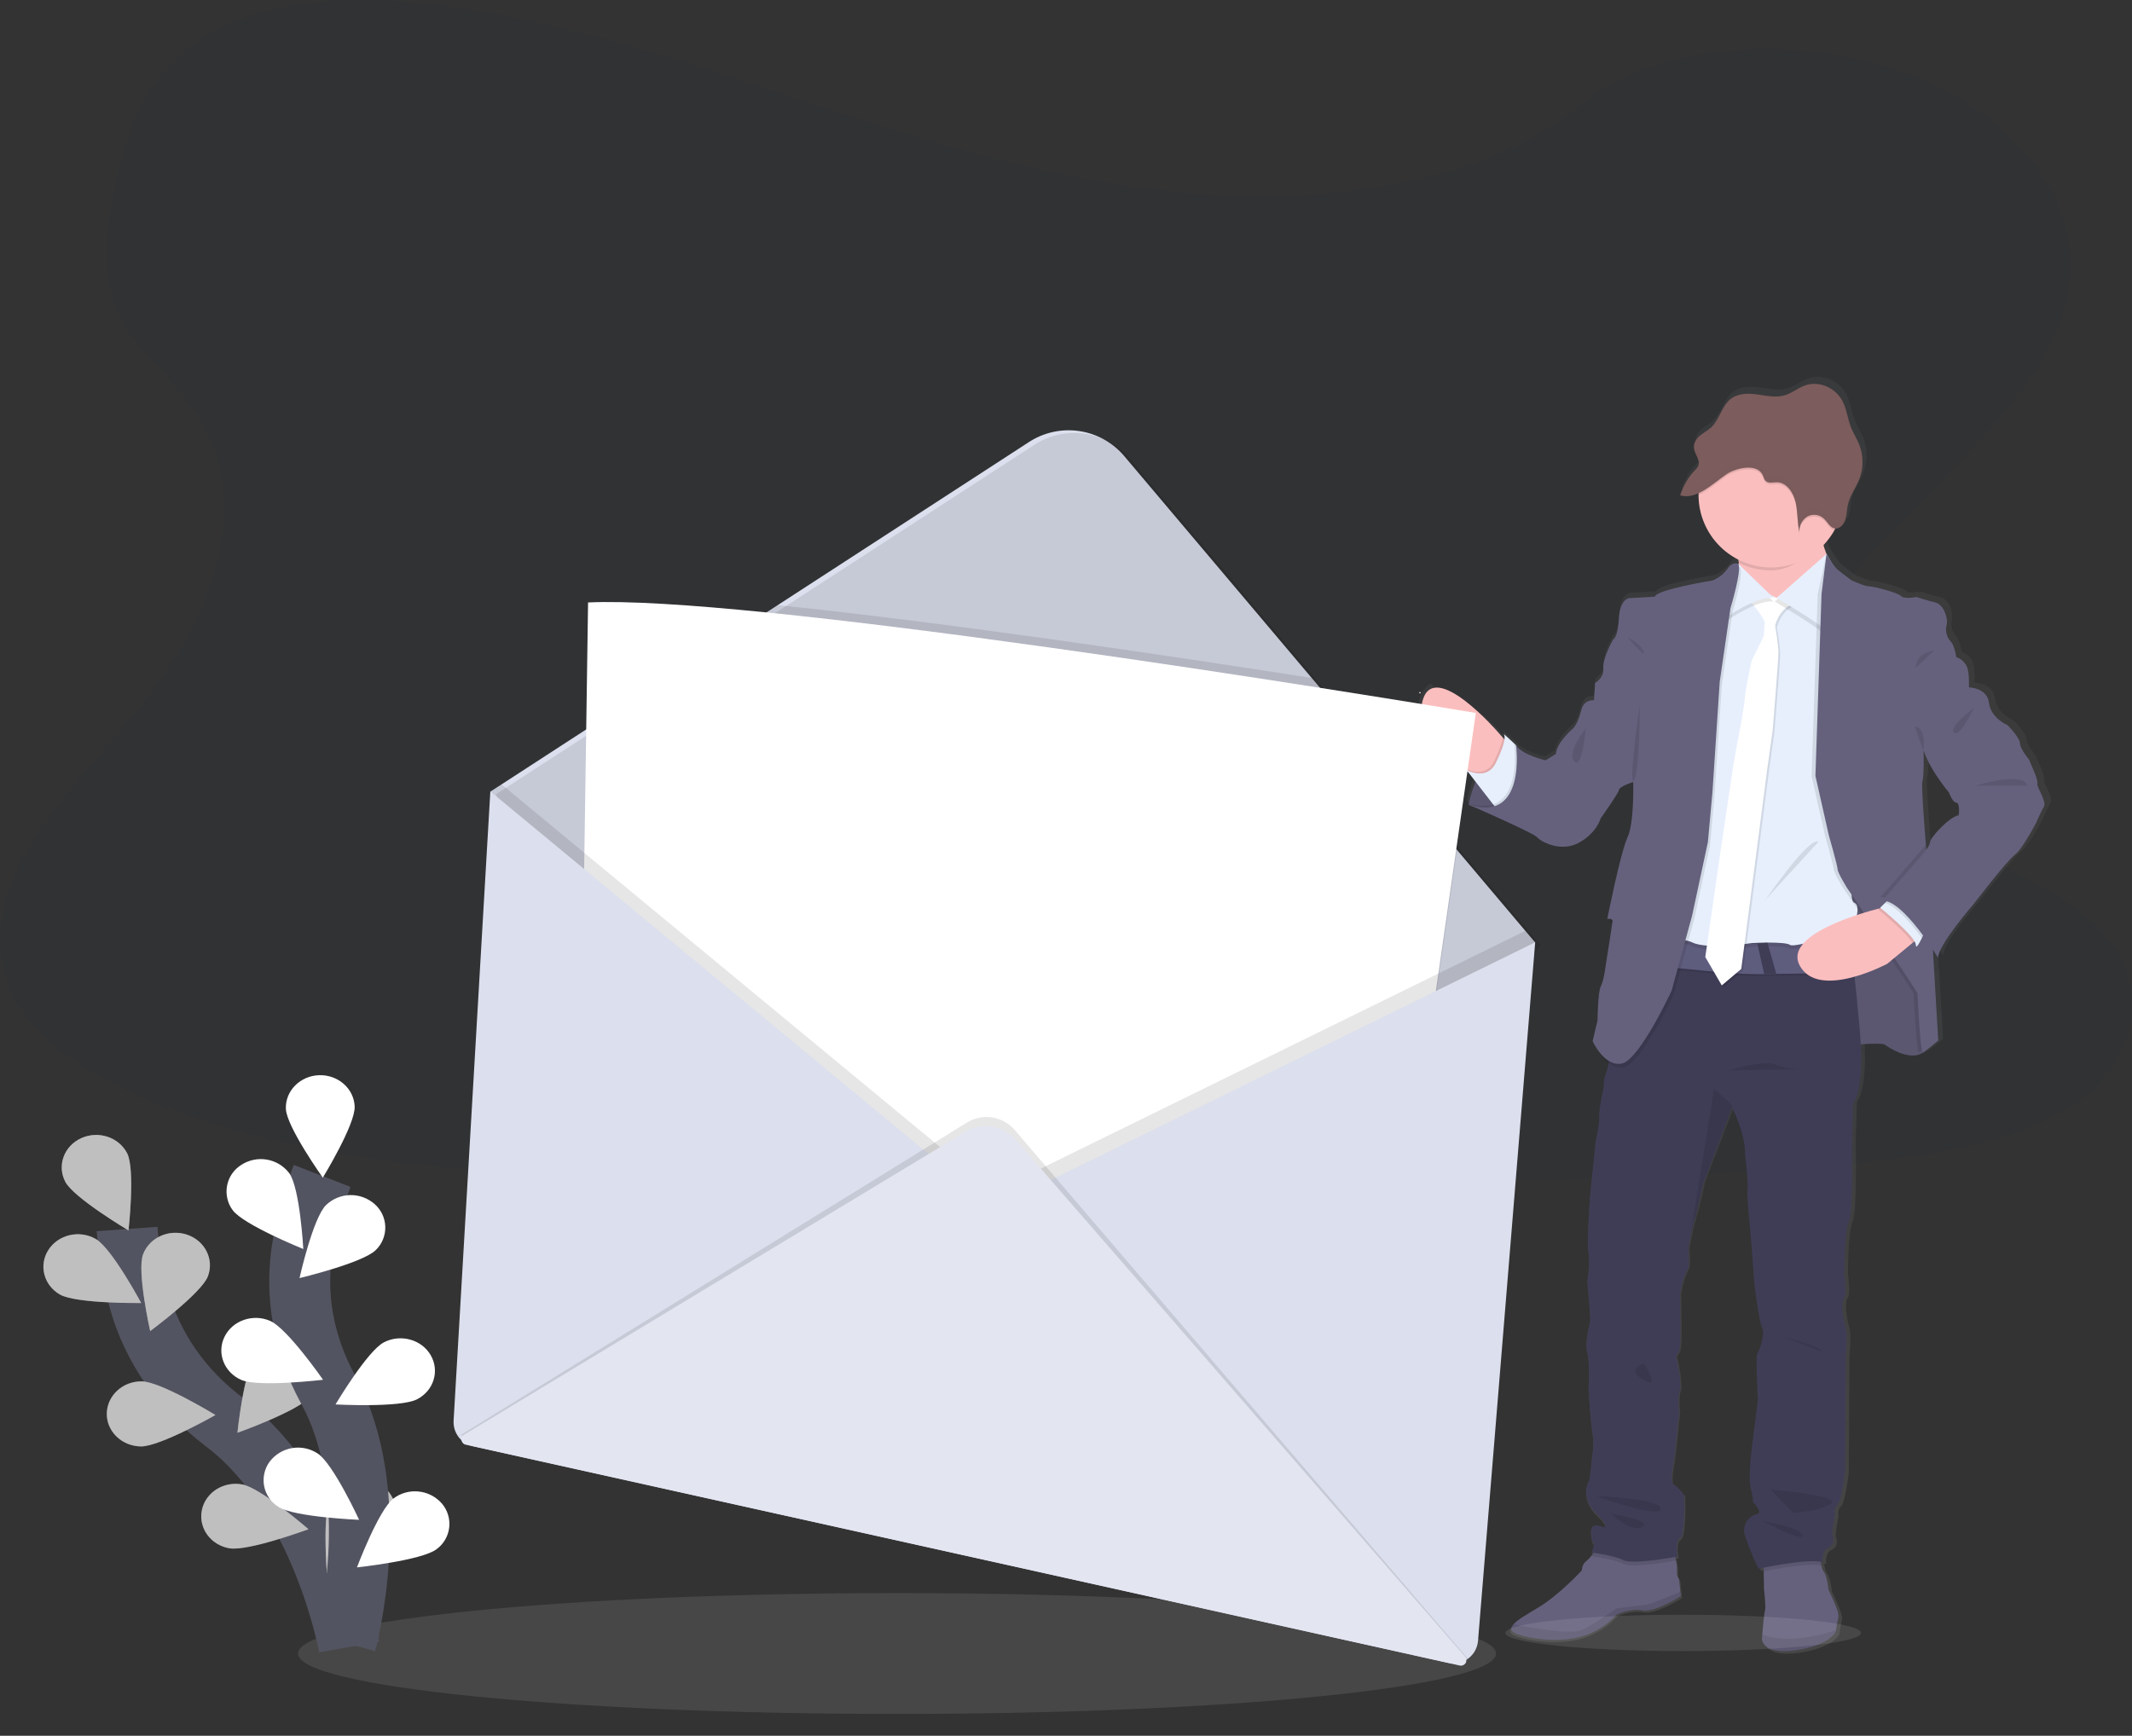 <svg width="70" height="57" viewBox="0 0 70 57" fill="none" xmlns="http://www.w3.org/2000/svg">
<rect x="0" y="0" width="70" height="57" fill="#333333" stroke="none"/>
<path opacity="0.1" d="M40.672 6.435C36.184 6.306 31.91 5.098 27.831 3.777C23.752 2.456 19.703 0.995 15.323 0.295C12.506 -0.155 9.284 -0.219 7.014 1.039C4.83 2.25 4.124 4.341 3.745 6.281C3.459 7.74 3.291 9.277 4.073 10.643C4.614 11.59 5.581 12.388 6.248 13.296C8.568 16.458 6.928 20.355 4.414 23.442C3.234 24.889 1.866 26.271 0.955 27.812C0.045 29.353 -0.375 31.12 0.42 32.69C1.21 34.247 3.091 35.418 5.129 36.242C9.267 37.914 14.145 38.392 18.901 38.664C29.428 39.263 40.012 39.002 50.568 38.743C54.474 38.647 58.398 38.55 62.241 38.046C64.375 37.767 66.578 37.324 68.126 36.253C70.093 34.894 70.579 32.592 69.262 30.888C67.051 28.029 60.942 27.319 59.394 24.251C58.543 22.562 59.417 20.681 60.653 19.115C63.304 15.755 67.749 12.808 67.983 8.967C68.143 6.328 66.007 3.688 62.704 2.44C59.241 1.132 54.439 1.296 51.881 3.462C49.256 5.692 44.634 6.552 40.672 6.435Z" fill="#212D3D"/>
<path opacity="0.1" d="M29.452 56.284C40.313 56.284 49.118 55.396 49.118 54.3C49.118 53.204 40.313 52.315 29.452 52.315C18.59 52.315 9.786 53.204 9.786 54.3C9.786 55.396 18.59 56.284 29.452 56.284Z" fill="white"/>
<path d="M11.463 54.086C11.463 54.086 10.59 49.14 7.352 46.688C5.993 45.659 4.999 44.261 4.564 42.667C4.36 41.912 4.229 41.139 4.173 40.359" stroke="#535461" stroke-width="2" stroke-miterlimit="10"/>
<path d="M2.141 38.803C2.411 39.333 4.219 40.406 4.219 40.406C4.219 40.406 4.447 38.402 4.174 37.871C3.901 37.341 3.227 37.12 2.664 37.377C2.101 37.634 1.868 38.273 2.141 38.803Z" fill="white"/>
<path d="M1.968 42.511C2.503 42.816 4.636 42.789 4.636 42.789C4.636 42.789 3.673 40.99 3.141 40.685C2.609 40.38 1.913 40.541 1.59 41.045C1.266 41.549 1.435 42.206 1.968 42.511Z" fill="white"/>
<path d="M4.622 47.499C5.246 47.508 7.073 46.467 7.073 46.467C7.073 46.467 5.281 45.373 4.657 45.363C4.033 45.354 3.519 45.825 3.507 46.414C3.495 47.004 3.998 47.488 4.622 47.499Z" fill="white"/>
<path d="M7.528 50.843C8.141 50.952 10.128 50.217 10.128 50.217C10.128 50.217 8.558 48.852 7.945 48.745C7.333 48.638 6.742 49.015 6.627 49.597C6.512 50.179 6.915 50.735 7.528 50.843Z" fill="white"/>
<path d="M6.825 41.914C6.612 42.469 4.931 43.711 4.931 43.711C4.931 43.711 4.486 41.741 4.699 41.186C4.912 40.632 5.561 40.346 6.147 40.547C6.734 40.748 7.038 41.361 6.825 41.914Z" fill="white"/>
<path d="M10.172 45.87C9.793 46.339 7.796 47.05 7.796 47.05C7.796 47.05 7.999 45.043 8.375 44.575C8.565 44.348 8.834 44.2 9.128 44.163C9.421 44.125 9.718 44.2 9.959 44.372C10.076 44.453 10.176 44.557 10.25 44.678C10.325 44.798 10.374 44.934 10.394 45.075C10.414 45.215 10.405 45.359 10.366 45.496C10.328 45.633 10.262 45.76 10.172 45.87Z" fill="white"/>
<path d="M12.863 50.132C12.573 50.655 10.733 51.674 10.733 51.674C10.733 51.674 10.571 49.665 10.861 49.142C11.15 48.62 11.833 48.418 12.386 48.691C12.939 48.965 13.152 49.61 12.863 50.132Z" fill="white"/>
<path opacity="0.25" d="M2.141 38.803C2.411 39.333 4.219 40.406 4.219 40.406C4.219 40.406 4.447 38.402 4.174 37.871C3.901 37.341 3.227 37.12 2.664 37.377C2.101 37.634 1.868 38.273 2.141 38.803Z" fill="black"/>
<path opacity="0.25" d="M1.968 42.511C2.503 42.816 4.636 42.789 4.636 42.789C4.636 42.789 3.673 40.99 3.141 40.685C2.609 40.38 1.913 40.541 1.59 41.045C1.266 41.549 1.435 42.206 1.968 42.511Z" fill="black"/>
<path opacity="0.25" d="M4.622 47.499C5.246 47.508 7.073 46.467 7.073 46.467C7.073 46.467 5.281 45.373 4.657 45.363C4.033 45.354 3.519 45.825 3.507 46.414C3.495 47.004 3.998 47.488 4.622 47.499Z" fill="black"/>
<path opacity="0.25" d="M7.528 50.843C8.141 50.952 10.128 50.217 10.128 50.217C10.128 50.217 8.558 48.852 7.945 48.745C7.333 48.638 6.742 49.015 6.627 49.597C6.512 50.179 6.915 50.735 7.528 50.843Z" fill="black"/>
<path opacity="0.25" d="M6.825 41.914C6.612 42.469 4.931 43.711 4.931 43.711C4.931 43.711 4.486 41.741 4.699 41.186C4.912 40.632 5.561 40.346 6.147 40.547C6.734 40.748 7.038 41.361 6.825 41.914Z" fill="black"/>
<path opacity="0.25" d="M10.172 45.87C9.793 46.339 7.796 47.05 7.796 47.05C7.796 47.05 7.999 45.043 8.375 44.575C8.565 44.348 8.834 44.2 9.128 44.163C9.421 44.125 9.718 44.2 9.959 44.372C10.076 44.453 10.176 44.557 10.25 44.678C10.325 44.798 10.374 44.934 10.394 45.075C10.414 45.215 10.405 45.359 10.366 45.496C10.328 45.633 10.262 45.76 10.172 45.87Z" fill="black"/>
<path opacity="0.25" d="M12.863 50.132C12.573 50.655 10.733 51.674 10.733 51.674C10.733 51.674 10.571 49.665 10.861 49.142C11.15 48.62 11.833 48.418 12.386 48.691C12.939 48.965 13.152 49.61 12.863 50.132Z" fill="black"/>
<path d="M11.354 53.957C11.354 53.957 12.677 49.1 10.768 45.618C9.968 44.158 9.659 42.498 9.945 40.875C10.083 40.104 10.295 39.347 10.578 38.616" stroke="#535461" stroke-width="2" stroke-miterlimit="10"/>
<path d="M9.386 36.412C9.408 37.001 10.599 38.673 10.599 38.673C10.599 38.673 11.667 36.928 11.645 36.338C11.623 35.749 11.101 35.288 10.477 35.308C9.853 35.329 9.364 35.823 9.386 36.412Z" fill="white"/>
<path d="M7.64 39.741C7.997 40.225 9.958 41.016 9.958 41.016C9.958 41.016 9.85 39.004 9.493 38.52C9.312 38.285 9.05 38.128 8.758 38.079C8.467 38.03 8.167 38.093 7.92 38.255C7.8 38.331 7.696 38.43 7.616 38.547C7.536 38.665 7.482 38.797 7.455 38.937C7.429 39.077 7.432 39.22 7.464 39.358C7.495 39.497 7.555 39.627 7.64 39.741Z" fill="white"/>
<path d="M7.923 45.315C8.49 45.562 10.607 45.31 10.607 45.31C10.607 45.31 9.437 43.624 8.871 43.377C8.304 43.13 7.633 43.363 7.371 43.899C7.109 44.434 7.357 45.068 7.923 45.315Z" fill="white"/>
<path d="M9.145 49.486C9.659 49.821 11.791 49.909 11.791 49.909C11.791 49.909 10.94 48.061 10.426 47.727C10.178 47.566 9.878 47.504 9.587 47.554C9.296 47.604 9.034 47.763 8.854 47.998C8.77 48.113 8.71 48.244 8.679 48.383C8.648 48.522 8.646 48.666 8.673 48.806C8.701 48.946 8.757 49.078 8.838 49.195C8.919 49.312 9.023 49.412 9.145 49.486Z" fill="white"/>
<path d="M12.336 41.052C11.903 41.477 9.834 41.971 9.834 41.971C9.834 41.971 10.273 39.998 10.705 39.573C10.919 39.368 11.202 39.251 11.498 39.245C11.794 39.24 12.082 39.346 12.303 39.543C12.409 39.637 12.495 39.752 12.555 39.88C12.615 40.009 12.647 40.149 12.65 40.291C12.653 40.432 12.627 40.573 12.573 40.704C12.519 40.836 12.438 40.954 12.336 41.052Z" fill="white"/>
<path d="M13.693 45.951C13.146 46.235 11.016 46.12 11.016 46.12C11.016 46.12 12.06 44.361 12.607 44.079C13.154 43.797 13.841 43.985 14.141 44.502C14.441 45.019 14.243 45.667 13.693 45.951Z" fill="white"/>
<path d="M14.329 50.877C13.84 51.244 11.72 51.471 11.72 51.471C11.72 51.471 12.434 49.571 12.924 49.204C13.161 49.028 13.457 48.947 13.751 48.98C14.045 49.011 14.317 49.153 14.511 49.377C14.603 49.485 14.671 49.611 14.712 49.747C14.753 49.883 14.765 50.026 14.748 50.167C14.731 50.308 14.685 50.443 14.613 50.566C14.541 50.688 14.444 50.794 14.329 50.877Z" fill="white"/>
<path d="M67.113 25.592C67.154 25.481 66.849 24.865 66.849 24.835C66.849 24.805 66.535 24.461 66.535 24.27C66.535 24.078 66.118 23.665 66.118 23.665C66.118 23.665 65.56 23.433 65.499 22.928C65.438 22.424 64.83 22.413 64.829 22.413C64.829 22.413 64.829 22.367 64.833 22.298C64.833 22.141 64.828 21.86 64.758 21.707C64.685 21.568 64.561 21.463 64.412 21.414C64.412 21.414 64.351 21.021 64.23 20.9C64.162 20.829 64.113 20.742 64.088 20.646C64.063 20.551 64.062 20.451 64.087 20.356C64.148 20.164 64.006 19.679 63.711 19.611C63.416 19.544 63.082 19.43 63.082 19.43C63.082 19.43 63.048 19.436 63.001 19.443L62.96 19.43C62.889 19.443 62.818 19.452 62.746 19.456C62.684 19.459 62.623 19.438 62.574 19.399C62.472 19.288 61.65 19.077 61.498 19.077C61.345 19.077 60.908 18.874 60.908 18.874L60.473 18.541C60.35 18.447 60.124 18.067 60.091 18.013L60.087 18.006C60.049 17.92 60.019 17.831 59.995 17.741C60.143 17.585 60.27 17.411 60.372 17.222C60.383 17.202 60.392 17.182 60.402 17.162C60.425 17.162 60.447 17.158 60.469 17.151C60.478 17.151 60.487 17.144 60.496 17.141C60.599 17.087 60.676 16.994 60.712 16.883C60.719 16.861 60.726 16.839 60.731 16.816C60.731 16.808 60.731 16.8 60.736 16.793C60.741 16.785 60.743 16.762 60.745 16.746C60.748 16.731 60.749 16.729 60.75 16.721C60.752 16.713 60.755 16.69 60.757 16.675C60.759 16.659 60.757 16.658 60.757 16.65C60.757 16.63 60.762 16.611 60.764 16.592C60.771 16.521 60.782 16.449 60.796 16.379C60.857 16.108 61.021 15.874 61.138 15.621C61.155 15.585 61.171 15.548 61.185 15.511C61.199 15.473 61.214 15.429 61.225 15.388L61.235 15.35C61.243 15.32 61.249 15.29 61.255 15.259C61.255 15.246 61.261 15.232 61.263 15.219C61.27 15.177 61.276 15.135 61.279 15.092C61.301 14.851 61.267 14.607 61.178 14.381C61.102 14.191 60.989 14.021 60.912 13.831C60.795 13.544 60.764 13.222 60.622 12.946C60.383 12.487 59.82 12.258 59.358 12.431C59.136 12.512 58.945 12.672 58.721 12.744C58.421 12.839 58.1 12.768 57.79 12.724C57.479 12.681 57.136 12.678 56.886 12.88C56.599 13.114 56.519 13.553 56.249 13.81C56.136 13.917 55.995 13.986 55.875 14.086C55.791 14.153 55.727 14.242 55.688 14.342C55.688 14.35 55.683 14.357 55.681 14.364C55.679 14.371 55.677 14.381 55.675 14.39C55.672 14.399 55.67 14.41 55.669 14.42C55.668 14.43 55.669 14.434 55.669 14.441C55.668 14.459 55.668 14.477 55.669 14.495C55.671 14.512 55.674 14.529 55.678 14.546C55.678 14.551 55.678 14.556 55.678 14.56C55.678 14.565 55.686 14.588 55.691 14.602C55.691 14.605 55.691 14.608 55.691 14.61C55.696 14.626 55.702 14.641 55.708 14.656L55.718 14.68L55.727 14.698C55.766 14.773 55.798 14.851 55.821 14.933C55.833 14.984 55.83 15.038 55.812 15.088C55.784 15.144 55.746 15.194 55.699 15.235C55.497 15.445 55.341 15.695 55.241 15.97C55.23 16.001 55.218 16.032 55.208 16.064L55.222 16.068C55.251 16.076 55.281 16.083 55.311 16.087C55.328 16.087 55.344 16.091 55.362 16.093C55.431 16.096 55.501 16.091 55.569 16.076C55.586 16.073 55.603 16.069 55.62 16.064C55.69 16.045 55.758 16.02 55.823 15.989C55.823 16.009 55.823 16.03 55.823 16.051C55.823 16.071 55.823 16.074 55.823 16.085C55.824 16.531 55.949 16.969 56.184 17.348C56.42 17.727 56.756 18.033 57.155 18.231C57.155 18.253 57.161 18.275 57.164 18.299C57.167 18.323 57.169 18.336 57.171 18.354L57.144 18.328C57.144 18.328 56.96 18.237 56.788 18.499C56.615 18.761 56.291 18.882 56.291 18.882C56.291 18.882 54.443 19.175 54.372 19.417L53.509 19.467C53.509 19.467 53.204 19.508 53.17 20.144C53.137 20.78 52.978 20.84 52.978 20.84C52.978 20.84 52.623 21.466 52.653 21.788C52.684 22.11 52.383 22.273 52.383 22.273L52.342 22.847C52.342 22.847 52.004 22.797 51.915 23.19C51.827 23.584 51.661 23.766 51.661 23.766C51.661 23.766 51.103 24.23 51.072 24.623L50.727 24.835C50.727 24.835 49.925 24.654 49.743 24.331L49.686 24.278C49.685 24.275 49.683 24.273 49.682 24.27C49.682 24.271 49.682 24.273 49.682 24.274C49.561 24.16 49.307 23.923 49.343 23.977C49.367 24.028 49.373 24.085 49.36 24.14L49.3 24.072L49.141 23.895C49.141 23.895 47.844 22.677 47.082 22.583C47.072 22.564 47.023 22.372 46.894 22.492C46.786 22.59 46.7 22.71 46.64 22.844C46.581 22.978 46.55 23.122 46.549 23.268C46.549 23.415 46.578 23.56 46.636 23.694C46.694 23.828 46.779 23.949 46.886 24.049L48.1 25.183L48.131 25.206L48.392 25.545C48.349 25.651 48.311 25.753 48.281 25.846C48.281 25.846 48.281 25.852 48.278 25.855C48.271 25.875 48.265 25.894 48.259 25.913L48.252 25.933C48.247 25.952 48.241 25.971 48.236 25.989C48.23 26.006 48.23 26.011 48.226 26.022C48.223 26.033 48.226 26.035 48.221 26.041C48.192 26.142 48.173 26.22 48.164 26.264L48.096 26.243L48.164 26.271C48.164 26.274 48.164 26.279 48.164 26.282L48.16 26.303L48.222 26.33C48.578 26.485 50.353 27.264 50.445 27.382C50.546 27.513 51.216 27.897 51.825 27.574C52.435 27.251 52.569 26.756 52.569 26.756C52.569 26.756 53.158 25.939 53.178 25.818C53.198 25.697 53.656 25.556 53.656 25.556C53.656 25.556 53.696 26.909 53.463 27.402C53.229 27.895 52.792 30.086 52.792 30.086C52.821 30.081 52.85 30.079 52.879 30.081C52.863 30.16 52.853 30.207 52.853 30.207C52.889 30.201 52.925 30.201 52.961 30.207C52.928 30.456 52.742 31.613 52.742 31.613C52.742 31.613 52.681 32.137 52.579 32.318C52.478 32.5 52.468 33.449 52.468 33.449L52.305 34.134C52.324 34.175 52.344 34.214 52.367 34.253C52.367 34.253 52.541 34.64 52.834 34.857C52.821 34.965 52.794 35.071 52.752 35.171C52.689 35.324 52.661 35.49 52.671 35.655C52.671 35.655 52.499 36.432 52.519 36.654C52.539 36.876 52.408 37.421 52.408 37.421L52.219 39.171C52.219 39.171 52.097 40.694 52.158 41.109C52.219 41.523 52.117 42.087 52.117 42.087C52.117 42.087 52.239 43.287 52.208 43.419C52.178 43.55 52.025 44.114 52.117 44.428C52.208 44.741 52.158 45.598 52.158 45.598C52.158 45.598 52.219 46.728 52.289 47.091C52.359 47.455 52.269 47.919 52.269 47.919C52.269 47.919 52.201 48.695 52.167 48.695C52.134 48.695 51.873 49.23 52.411 49.755C52.949 50.28 52.614 50.198 52.614 50.198C52.614 50.198 52.188 49.986 52.238 50.42C52.286 50.833 52.353 50.725 52.359 50.714L52.258 51.046L52.326 51.056L52.267 51.123C52.206 51.2 52.138 51.272 52.064 51.336C51.941 51.427 51.929 51.628 51.929 51.628C51.929 51.628 51.178 52.446 50.477 52.859C50.108 53.077 49.791 53.261 49.652 53.414C49.527 53.549 49.547 53.661 49.807 53.747C50.355 53.929 51.319 54.018 52.01 53.788C52.422 53.65 52.792 53.411 53.086 53.092C53.086 53.092 53.523 52.87 53.95 52.95C54.377 53.031 55.229 52.476 55.229 52.476L55.213 52.333L55.168 51.921C55.139 51.886 55.118 51.846 55.106 51.802C55.094 51.759 55.091 51.714 55.097 51.669C55.102 51.547 55.09 51.425 55.061 51.306C55.054 51.266 55.046 51.226 55.039 51.189L55.117 51.175C55.117 51.175 55.016 50.66 55.198 50.559C55.381 50.458 55.33 49.138 55.33 49.138C55.33 49.138 55.097 48.835 54.974 48.785C54.852 48.735 54.964 48.108 54.985 48.028C55.006 47.947 55.168 46.383 55.168 46.383C55.168 46.383 55.107 45.889 55.188 45.677C55.269 45.465 55.091 44.653 55.091 44.653C55.091 44.653 55.03 44.552 55.142 44.431C55.255 44.31 55.21 43.23 55.21 43.23C55.21 43.23 55.2 42.686 55.2 42.544C55.2 42.403 55.322 41.888 55.434 41.717C55.545 41.546 55.474 41.011 55.474 41.011L55.48 40.971C55.48 40.955 55.486 40.936 55.49 40.913L55.499 40.86C55.548 40.562 55.615 40.268 55.7 39.979C55.835 39.556 55.984 38.809 55.984 38.809L56.931 36.345L56.941 36.316C56.941 36.316 57.378 37.124 57.378 37.873C57.378 37.873 57.489 38.771 57.459 39.013C57.428 39.256 57.549 40.389 57.549 40.389C57.549 40.389 57.681 42.024 57.681 42.095C57.681 42.166 57.843 43.427 57.945 43.618C58.047 43.81 57.843 44.395 57.782 44.456C57.721 44.516 57.803 45.999 57.803 45.999C57.803 45.999 57.65 47.169 57.62 47.412C57.589 47.654 57.468 48.583 57.569 48.946C57.671 49.308 57.63 49.359 57.63 49.359C57.63 49.359 57.996 49.733 57.782 49.765C57.705 49.782 57.631 49.815 57.568 49.863C57.504 49.91 57.451 49.971 57.413 50.041C57.374 50.111 57.351 50.188 57.345 50.267C57.339 50.346 57.349 50.426 57.376 50.501C57.503 50.871 57.652 51.232 57.823 51.584C57.823 51.584 57.886 51.569 57.991 51.548V51.668L58.003 52.269C58.003 52.269 58.071 52.844 58.034 52.976C58.004 53.072 57.966 53.524 57.944 53.76C57.936 53.846 57.932 53.904 57.932 53.904C57.932 53.904 57.932 54.438 59.059 54.277C60.186 54.116 60.389 53.672 60.389 53.672C60.389 53.672 60.389 53.651 60.397 53.617C60.414 53.515 60.45 53.298 60.48 53.178C60.521 53.016 60.156 52.29 60.156 52.29C60.156 52.29 60.095 51.795 59.993 51.684C59.951 51.62 59.923 51.548 59.911 51.473C59.902 51.432 59.894 51.389 59.887 51.348C59.912 51.351 59.937 51.356 59.962 51.362C59.962 51.362 59.901 51.008 60.135 50.897C60.369 50.786 60.308 50.555 60.277 50.453C60.247 50.352 60.369 49.787 60.369 49.787C60.352 49.731 60.351 49.672 60.365 49.615C60.38 49.559 60.409 49.507 60.45 49.465C60.593 49.323 60.703 48.335 60.703 48.335L60.724 44.521C60.724 44.521 60.795 43.844 60.714 43.574C60.633 43.303 60.551 42.777 60.663 42.636C60.775 42.494 60.673 41.839 60.673 41.839C60.673 41.839 60.673 40.456 60.826 40.114C60.979 39.771 60.927 37.602 60.927 37.602L60.967 36.18C60.967 36.18 61.299 35.866 61.221 34.229C61.575 34.207 61.974 34.194 62.033 34.242C62.144 34.334 62.865 34.797 63.291 34.505C63.383 34.465 63.799 34.112 63.799 34.112L63.62 31.087C63.732 31.255 63.799 31.367 63.799 31.367C63.799 30.944 64.997 29.571 64.997 29.571C64.997 29.571 66.114 28.129 66.357 27.957C66.601 27.785 67.079 26.878 67.079 26.878C67.149 26.704 67.231 26.536 67.323 26.373C67.438 26.187 67.072 25.703 67.113 25.592ZM64.493 26.65C64.188 26.681 63.546 27.377 63.538 27.53C63.533 27.61 63.466 27.717 63.403 27.801C63.398 27.74 63.393 27.677 63.388 27.615C63.316 26.723 63.239 25.637 63.274 25.531C63.335 25.35 63.314 24.533 63.314 24.533L63.325 24.517C63.528 25.15 64.166 25.897 64.166 25.897C64.166 25.897 64.278 26.22 64.409 26.23C64.541 26.24 64.493 26.65 64.493 26.65Z" fill="url(#paint0_linear_0:3713)"/>
<path d="M48.214 26.425C48.214 26.425 48.584 24.483 49.775 24.473L50.645 26.265L50.065 26.666C50.065 26.666 48.804 26.705 48.214 26.425Z" fill="#65617D"/>
<path opacity="0.1" d="M50.645 26.263L50.065 26.663C50.065 26.663 49.178 26.692 48.543 26.536C48.43 26.509 48.32 26.471 48.214 26.423C48.214 26.423 48.214 26.412 48.221 26.392C48.221 26.392 48.221 26.387 48.221 26.385C48.275 26.141 48.351 25.902 48.446 25.671C48.483 25.584 48.524 25.494 48.569 25.404C48.743 25.066 48.988 24.739 49.324 24.576C49.448 24.515 49.583 24.48 49.721 24.473H49.756H49.774L49.793 24.513L50.087 25.118L50.645 26.263Z" fill="black"/>
<path d="M60.529 34.337C60.529 34.337 61.781 34.217 61.89 34.307C62 34.397 62.711 34.857 63.131 34.567C63.552 34.276 63.272 33.265 63.272 33.225C63.272 33.185 63.232 31.753 63.232 31.753L62.481 30.742L61.541 28.97L59.62 28.779L59.67 31.593L59.66 33.035L60.529 34.337Z" fill="#65617D"/>
<path opacity="0.1" d="M60.529 34.337C60.529 34.337 61.781 34.217 61.89 34.307C62 34.397 62.711 34.857 63.131 34.567C63.552 34.276 63.272 33.265 63.272 33.225C63.272 33.185 63.232 31.753 63.232 31.753L62.481 30.742L61.541 28.97L59.62 28.779L59.67 31.593L59.66 33.035L60.529 34.337Z" fill="black"/>
<path d="M49.524 24.422C49.524 24.422 49.424 25.643 48.664 25.663C48.664 25.663 48.448 25.533 48.158 25.316C47.489 24.816 46.429 23.854 46.722 22.96C47.142 21.678 49.184 24.043 49.184 24.043L49.34 24.219L49.524 24.422Z" fill="#FBBEBE"/>
<path opacity="0.1" d="M49.525 24.423C49.525 24.423 49.425 25.644 48.664 25.664C48.664 25.664 48.449 25.534 48.158 25.317L48.094 25.234C48.223 25.302 48.365 25.34 48.511 25.347C48.625 25.351 48.738 25.321 48.835 25.259C48.932 25.198 49.007 25.109 49.052 25.003C49.132 24.846 49.202 24.685 49.262 24.519C49.299 24.422 49.326 24.322 49.341 24.22L49.525 24.423Z" fill="black"/>
<path d="M49.193 26.633L49.022 26.412L48.446 25.668L48.152 25.288C48.281 25.356 48.423 25.394 48.569 25.4C48.76 25.405 48.975 25.333 49.11 25.058C49.19 24.901 49.26 24.738 49.321 24.573C49.415 24.302 49.414 24.167 49.38 24.117C49.346 24.068 49.592 24.299 49.711 24.411L49.715 24.415L49.77 24.467L49.791 24.508L50.081 25.088C50.081 25.088 50.081 25.096 50.081 25.112C50.109 25.298 50.207 26.467 49.193 26.633Z" fill="#E7EFFD"/>
<path d="M55.189 52.407C55.189 52.407 54.348 52.958 53.928 52.88C53.508 52.803 53.077 53.021 53.077 53.021C52.787 53.338 52.422 53.575 52.016 53.712C51.339 53.942 50.386 53.852 49.845 53.672C49.59 53.586 49.569 53.477 49.692 53.341C49.827 53.189 50.142 53.007 50.503 52.791C51.194 52.38 51.934 51.572 51.934 51.572C51.934 51.572 51.944 51.369 52.064 51.283C52.139 51.219 52.206 51.148 52.267 51.071C52.375 50.944 52.476 50.812 52.476 50.812L54.949 50.883C54.949 50.883 54.99 51.061 55.024 51.243C55.052 51.361 55.063 51.483 55.058 51.604C55.052 51.648 55.054 51.693 55.066 51.736C55.078 51.779 55.098 51.819 55.126 51.854L55.17 52.26L55.189 52.407Z" fill="#65617D"/>
<path d="M60.361 53.099C60.331 53.219 60.293 53.433 60.279 53.534L60.27 53.59C60.27 53.59 60.067 54.03 58.96 54.191C57.852 54.351 57.849 53.82 57.849 53.82C57.849 53.82 57.853 53.763 57.86 53.677C57.88 53.443 57.919 52.994 57.949 52.899C57.989 52.769 57.919 52.197 57.919 52.197L57.907 51.601L57.898 51.187L59.74 50.996C59.752 51.134 59.772 51.271 59.8 51.406C59.811 51.481 59.839 51.553 59.88 51.617C59.98 51.727 60.04 52.218 60.04 52.218C60.04 52.218 60.401 52.938 60.361 53.099Z" fill="#65617D"/>
<path opacity="0.1" d="M54.949 50.885C54.949 50.885 54.991 51.063 55.024 51.245C54.757 51.295 53.59 51.497 53.298 51.356C52.968 51.195 52.257 51.105 52.257 51.105L52.269 51.065C52.376 50.937 52.477 50.805 52.477 50.805L54.949 50.885Z" fill="black"/>
<path opacity="0.1" d="M59.8 51.406C59.333 51.327 58.312 51.519 57.906 51.601L57.897 51.187L59.739 50.996C59.751 51.134 59.771 51.271 59.8 51.406Z" fill="black"/>
<path d="M60.84 36.228L60.8 37.639C60.8 37.639 60.85 39.792 60.7 40.133C60.55 40.473 60.55 41.845 60.55 41.845C60.55 41.845 60.65 42.496 60.54 42.636C60.43 42.776 60.51 43.296 60.59 43.567C60.67 43.838 60.6 44.508 60.6 44.508L60.58 48.293C60.58 48.293 60.47 49.274 60.33 49.415C60.289 49.456 60.261 49.508 60.246 49.564C60.232 49.62 60.234 49.679 60.25 49.735C60.25 49.735 60.13 50.295 60.16 50.396C60.19 50.497 60.25 50.726 60.02 50.836C59.79 50.946 59.849 51.297 59.849 51.297C59.299 51.166 57.738 51.517 57.738 51.517C57.57 51.169 57.422 50.812 57.298 50.445C57.271 50.371 57.26 50.292 57.266 50.214C57.272 50.135 57.295 50.059 57.333 49.99C57.371 49.92 57.423 49.86 57.486 49.813C57.549 49.766 57.621 49.732 57.698 49.715C57.908 49.685 57.548 49.314 57.548 49.314C57.548 49.314 57.588 49.264 57.488 48.904C57.388 48.544 57.508 47.618 57.538 47.382C57.569 47.145 57.718 45.98 57.718 45.98C57.718 45.98 57.638 44.508 57.698 44.448C57.758 44.388 57.958 43.807 57.859 43.617C57.759 43.427 57.597 42.175 57.597 42.105C57.597 42.035 57.468 40.413 57.468 40.413C57.468 40.413 57.348 39.282 57.378 39.041C57.409 38.801 57.298 37.91 57.298 37.91C57.298 37.166 56.868 36.368 56.868 36.368L56.857 36.397L55.93 38.842C55.93 38.842 55.779 39.582 55.65 40.002C55.567 40.288 55.502 40.578 55.454 40.872L55.445 40.925C55.445 40.948 55.438 40.967 55.437 40.982L55.43 41.022C55.43 41.022 55.498 41.553 55.39 41.723C55.282 41.894 55.16 42.404 55.16 42.544C55.16 42.684 55.17 43.225 55.17 43.225C55.17 43.225 55.21 44.297 55.102 44.417C54.995 44.538 55.052 44.637 55.052 44.637C55.052 44.637 55.231 45.449 55.152 45.658C55.072 45.867 55.132 46.359 55.132 46.359C55.132 46.359 54.972 47.911 54.952 47.991C54.933 48.071 54.822 48.692 54.942 48.742C55.062 48.793 55.292 49.092 55.292 49.092C55.292 49.092 55.343 50.405 55.162 50.504C54.981 50.604 55.081 51.113 55.081 51.113C55.081 51.113 53.631 51.394 53.301 51.233C52.971 51.073 52.26 50.983 52.26 50.983L52.36 50.654C52.353 50.665 52.287 50.772 52.24 50.362C52.191 49.932 52.611 50.142 52.611 50.142C52.611 50.142 52.941 50.222 52.408 49.702C51.875 49.181 52.137 48.65 52.167 48.65C52.198 48.65 52.268 47.88 52.268 47.88C52.268 47.88 52.358 47.419 52.288 47.058C52.218 46.697 52.158 45.576 52.158 45.576C52.158 45.576 52.208 44.725 52.118 44.415C52.028 44.105 52.178 43.543 52.208 43.413C52.239 43.283 52.115 42.095 52.115 42.095C52.115 42.095 52.215 41.535 52.155 41.124C52.094 40.714 52.215 39.202 52.215 39.202L52.395 37.459C52.395 37.459 52.525 36.918 52.505 36.698C52.485 36.478 52.656 35.707 52.656 35.707C52.646 35.543 52.673 35.379 52.736 35.227C52.836 35.024 52.876 34.366 52.876 34.366L53.837 32.163L54.31 30.22L60.664 30.16C60.664 30.16 60.687 30.329 60.726 30.634C60.764 30.939 60.819 31.393 60.879 31.952C60.934 32.461 60.995 33.058 61.054 33.724C61.246 35.847 60.84 36.228 60.84 36.228Z" fill="#3F3D56"/>
<path d="M60.25 18.692L58.769 20.275C58.769 20.275 56.868 19.513 57.068 19.253C57.145 19.152 57.136 18.834 57.089 18.484C57.021 17.929 56.868 17.291 56.868 17.291C56.868 17.291 60.19 16.749 59.912 17.31C59.81 17.513 59.827 17.754 59.891 17.976C59.971 18.232 60.093 18.474 60.25 18.692Z" fill="#FBBEBE"/>
<path opacity="0.1" d="M59.91 17.311C59.808 17.514 59.759 17.535 59.823 17.757C59.388 18.222 58.836 18.732 58.149 18.732C57.781 18.733 57.418 18.648 57.089 18.484C57.021 17.929 56.868 17.29 56.868 17.29C56.868 17.29 60.19 16.749 59.91 17.311Z" fill="black"/>
<path d="M60.531 16.291C60.521 16.916 60.265 17.512 59.82 17.95C59.374 18.389 58.774 18.634 58.15 18.634C57.525 18.634 56.925 18.389 56.479 17.95C56.034 17.512 55.778 16.916 55.768 16.291C55.768 16.279 55.768 16.268 55.768 16.257C55.772 15.625 56.027 15.02 56.477 14.577C56.7 14.357 56.964 14.183 57.253 14.066C57.543 13.948 57.853 13.889 58.166 13.891C58.479 13.893 58.788 13.957 59.076 14.079C59.364 14.2 59.626 14.378 59.845 14.601C60.065 14.823 60.238 15.087 60.356 15.377C60.474 15.667 60.533 15.978 60.531 16.291H60.531Z" fill="#FBBEBE"/>
<path opacity="0.1" d="M60.876 32.013C60.561 32.013 59.51 32.025 58.336 32.043H58.322L57.934 32.05H57.922C56.53 32.072 55.158 31.8 54.608 31.851C53.438 31.961 55.029 30.768 55.029 30.768C55.901 30.981 56.798 31.072 57.696 31.039L58.034 31.022C59.097 30.961 60.166 30.861 60.725 30.693C60.762 31.003 60.816 31.453 60.876 32.013Z" fill="black"/>
<path d="M60.876 31.951C60.561 31.951 59.51 31.962 58.336 31.981H58.322L57.934 31.988H57.922C56.53 32.01 55.158 31.738 54.608 31.789C53.438 31.899 55.029 30.706 55.029 30.706C55.901 30.918 56.798 31.009 57.696 30.977L58.034 30.959C59.097 30.899 60.166 30.799 60.725 30.632C60.762 30.942 60.816 31.39 60.876 31.951Z" fill="#5F5D7E"/>
<path opacity="0.1" d="M57.508 19.357L55.667 20.219L54.247 31.212C54.247 31.212 55.087 30.832 55.568 31.072C56.048 31.312 57.529 31.092 57.529 31.092C57.529 31.092 58.611 31.032 58.77 31.152C58.929 31.273 60.81 30.649 60.81 30.649C60.81 30.649 61.148 29.888 60.89 29.769C60.632 29.65 60.973 28.469 60.973 28.469L60.81 20.539L60.49 19.517L59.629 18.997L58.75 19.698L58.33 19.758L57.508 19.357Z" fill="black"/>
<path d="M57.508 19.235L55.667 20.096L54.247 31.09C54.247 31.09 55.087 30.709 55.568 30.95C56.048 31.19 57.529 30.969 57.529 30.969C57.529 30.969 58.611 30.91 58.77 31.029C58.929 31.149 60.812 30.529 60.812 30.529C60.812 30.529 61.15 29.768 60.891 29.649C60.633 29.53 60.973 28.345 60.973 28.345L60.81 20.416L60.49 19.395L59.629 18.874L58.75 19.575L58.33 19.635L57.508 19.235Z" fill="#E7EFFD"/>
<path opacity="0.1" d="M57.48 19.743C57.48 19.743 58.01 20.373 58.001 20.504C57.991 20.635 57.97 20.945 57.97 20.945L57.57 21.757C57.57 21.757 57.35 22.768 57.35 22.978C57.35 23.189 56.999 25.009 56.999 25.009L56.578 27.813L56.048 31.488L56.589 32.419L57.229 31.877L58.08 25.328L58.26 24.037C58.26 24.037 58.45 21.714 58.45 21.474C58.45 21.234 58.34 20.603 58.34 20.603C58.34 20.603 58.47 20.002 59.01 19.858C59.551 19.715 58.971 19.828 58.971 19.828L58.66 19.578L58.389 19.688C58.389 19.688 57.64 19.462 57.48 19.743Z" fill="black"/>
<path d="M57.42 19.684C57.42 19.684 57.951 20.315 57.941 20.445C57.931 20.575 57.911 20.885 57.911 20.885L57.511 21.697C57.511 21.697 57.29 22.709 57.29 22.919C57.29 23.13 56.94 24.949 56.94 24.949L56.52 27.753L55.99 31.428L56.531 32.359L57.171 31.818L58.022 25.27L58.202 23.979C58.202 23.979 58.392 21.656 58.392 21.416C58.392 21.175 58.283 20.545 58.283 20.545C58.283 20.545 58.413 19.944 58.953 19.804C59.493 19.663 58.913 19.774 58.913 19.774L58.603 19.523L58.332 19.634C58.332 19.634 57.581 19.403 57.42 19.684Z" fill="white"/>
<path opacity="0.1" d="M57.07 18.635C57.07 18.635 56.99 18.695 56.97 19.096C56.951 19.496 56.67 20.397 56.67 20.397C56.67 20.397 57.711 19.676 58.231 19.756L57.07 18.635Z" fill="black"/>
<path d="M57.07 18.512C57.07 18.512 56.99 18.571 56.97 18.972C56.951 19.373 56.67 20.273 56.67 20.273C56.67 20.273 57.711 19.553 58.231 19.633L57.07 18.512Z" fill="#E7EFFD"/>
<path opacity="0.1" d="M59.912 18.314L58.27 19.755C58.27 19.755 59.651 20.576 59.831 20.776C60.011 20.977 60.191 18.814 60.191 18.814L59.912 18.314Z" fill="black"/>
<path d="M59.972 18.19L58.331 19.633C58.331 19.633 59.712 20.454 59.893 20.654C60.074 20.854 60.253 18.691 60.253 18.691L59.972 18.19Z" fill="#E7EFFD"/>
<path opacity="0.1" d="M57.129 18.636C57.129 18.636 56.949 18.546 56.779 18.807C56.654 18.977 56.485 19.108 56.289 19.187C56.289 19.187 54.468 19.477 54.395 19.718L53.544 19.768C53.544 19.768 53.244 19.808 53.214 20.439C53.184 21.069 53.024 21.13 53.024 21.13C53.024 21.13 52.674 21.75 52.704 22.07C52.735 22.39 52.434 22.551 52.434 22.551L53.684 25.805C53.684 25.805 53.725 27.147 53.494 27.638C53.264 28.128 52.834 30.301 52.834 30.301C52.834 30.301 53.014 30.261 53.004 30.381C52.994 30.5 52.79 31.813 52.79 31.813C52.79 31.813 52.73 32.333 52.63 32.514C52.53 32.695 52.52 33.635 52.52 33.635L52.36 34.316C52.36 34.316 52.74 35.167 53.32 35.047C53.901 34.926 54.951 32.654 54.951 32.654L55.622 30.201L56.142 27.778L56.292 26.136L56.532 22.501L56.883 20.098C56.883 20.098 57.27 18.805 57.129 18.636Z" fill="black"/>
<path d="M57.068 18.513C57.068 18.513 56.887 18.423 56.717 18.683C56.592 18.853 56.422 18.985 56.227 19.063C56.227 19.063 54.406 19.354 54.333 19.594L53.482 19.644C53.482 19.644 53.182 19.685 53.152 20.316C53.121 20.946 52.962 21.006 52.962 21.006C52.962 21.006 52.611 21.627 52.642 21.947C52.672 22.267 52.371 22.428 52.371 22.428L53.623 25.682C53.623 25.682 53.663 27.023 53.433 27.514C53.203 28.005 52.772 30.178 52.772 30.178C52.772 30.178 52.952 30.137 52.942 30.258C52.933 30.378 52.722 31.689 52.722 31.689C52.722 31.689 52.661 32.21 52.561 32.39C52.461 32.57 52.452 33.512 52.452 33.512L52.291 34.193C52.291 34.193 52.672 35.043 53.252 34.924C53.832 34.804 54.885 32.53 54.885 32.53L55.555 30.078L56.075 27.655L56.225 26.012L56.465 22.378L56.816 19.975C56.816 19.975 57.208 18.683 57.068 18.513Z" fill="#65617D"/>
<path opacity="0.1" d="M50.645 26.264L50.065 26.664C50.065 26.664 49.177 26.693 48.543 26.536L48.22 26.393L48.152 26.364L48.22 26.385C48.555 26.485 48.817 26.483 49.022 26.414C49.843 26.137 49.752 24.78 49.72 24.473C49.72 24.442 49.715 24.423 49.714 24.415C49.713 24.414 49.713 24.413 49.714 24.411L49.718 24.419C49.73 24.438 49.742 24.455 49.756 24.472C49.768 24.485 49.78 24.498 49.793 24.511L50.083 25.091C50.083 25.091 50.083 25.099 50.083 25.116L50.645 26.264Z" fill="black"/>
<path d="M52.655 22.347L52.374 22.427L52.334 22.997C52.334 22.997 52.004 22.947 51.914 23.335C51.824 23.724 51.664 23.907 51.664 23.907C51.664 23.907 51.114 24.367 51.084 24.758L50.746 24.968C50.746 24.968 49.955 24.787 49.775 24.467C49.775 24.467 50.136 27.05 48.214 26.42C48.214 26.42 50.365 27.36 50.466 27.491C50.566 27.622 51.226 28.001 51.827 27.681C52.427 27.361 52.557 26.869 52.557 26.869C52.557 26.869 53.137 26.057 53.157 25.938C53.176 25.819 53.63 25.677 53.63 25.677L54.491 23.595L52.655 22.347Z" fill="#65617D"/>
<path opacity="0.1" d="M59.681 19.512L59.971 18.19C59.971 18.19 60.101 18.621 60.232 18.721L60.662 19.052C60.662 19.052 61.092 19.252 61.242 19.252C61.392 19.252 62.203 19.462 62.303 19.573C62.403 19.683 62.803 19.602 62.803 19.602C62.803 19.602 63.133 19.713 63.423 19.782C63.714 19.852 63.854 20.333 63.794 20.527C63.769 20.622 63.769 20.721 63.794 20.816C63.818 20.91 63.866 20.997 63.934 21.068C64.054 21.189 64.114 21.579 64.114 21.579C64.261 21.628 64.382 21.732 64.452 21.869C64.552 22.09 64.52 22.57 64.52 22.57L63.032 24.673C63.032 24.673 63.051 25.485 62.992 25.664C62.932 25.844 63.202 28.908 63.202 28.908L63.512 34.175C63.512 34.175 63.102 34.525 63.012 34.565C62.922 34.605 62.832 32.703 62.832 32.633C62.832 32.562 60.52 29.168 60.52 29.168C60.52 29.168 60.21 28.668 60.21 28.559C60.21 28.45 59.92 27.438 59.92 27.438L59.48 25.485L59.681 19.512Z" fill="black"/>
<path d="M64.646 22.454C64.646 22.522 64.646 22.569 64.646 22.569L63.158 24.668C63.158 24.668 63.178 25.48 63.118 25.658C63.083 25.763 63.16 26.841 63.231 27.726C63.281 28.364 63.328 28.902 63.328 28.902L63.46 31.136L63.638 34.168C63.638 34.168 63.228 34.518 63.138 34.558C63.048 34.598 62.958 32.696 62.958 32.626C62.958 32.556 60.646 29.162 60.646 29.162C60.646 29.162 60.336 28.661 60.336 28.553C60.336 28.445 60.046 27.431 60.046 27.431L59.606 25.479L59.806 19.512L59.969 18.19C59.969 18.19 60.219 18.622 60.349 18.721L60.779 19.051C60.779 19.051 61.21 19.254 61.36 19.254C61.51 19.254 62.321 19.464 62.421 19.575C62.521 19.685 62.921 19.604 62.921 19.604C62.921 19.604 63.251 19.715 63.541 19.784C63.831 19.854 63.972 20.335 63.912 20.529C63.887 20.623 63.887 20.723 63.912 20.818C63.936 20.912 63.984 20.999 64.052 21.07C64.172 21.19 64.232 21.581 64.232 21.581C64.378 21.629 64.5 21.734 64.57 21.872C64.642 22.017 64.648 22.295 64.646 22.454Z" fill="#65617D"/>
<path opacity="0.1" d="M52.415 49.13C52.464 49.13 54.566 49.21 54.526 49.55C54.486 49.891 52.415 49.13 52.415 49.13Z" fill="black"/>
<path opacity="0.1" d="M52.886 49.704C52.886 49.704 54.297 49.934 53.926 50.145C53.556 50.355 52.886 49.704 52.886 49.704Z" fill="black"/>
<path opacity="0.1" d="M58.133 48.911C58.133 48.911 60.474 49.114 60.124 49.372C59.774 49.63 58.943 49.672 58.907 49.682C58.87 49.692 58.133 48.911 58.133 48.911Z" fill="black"/>
<path opacity="0.1" d="M57.849 49.943C57.849 49.943 59.15 50.163 59.19 50.417C59.23 50.671 57.849 49.943 57.849 49.943Z" fill="black"/>
<path opacity="0.1" d="M58.57 43.914C58.57 43.914 59.761 44.194 59.831 44.388L58.57 43.914Z" fill="black"/>
<path opacity="0.1" d="M53.978 44.775C53.978 44.775 53.358 44.955 53.958 45.317C54.559 45.678 53.978 44.775 53.978 44.775Z" fill="black"/>
<path opacity="0.1" d="M56.728 35.154C56.796 35.154 57.889 34.794 58.269 34.951C58.541 35.053 58.828 35.108 59.119 35.112L56.728 35.154Z" fill="black"/>
<path opacity="0.1" d="M56.87 36.295L56.859 36.395L55.929 38.84C55.929 38.84 55.779 39.58 55.649 40C55.566 40.286 55.501 40.576 55.453 40.87L56.279 35.745L56.87 36.295Z" fill="black"/>
<path d="M58.322 31.981L57.935 31.987H57.923L57.695 30.978L58.033 30.96L58.322 31.981Z" fill="#3F3D56"/>
<path d="M63.044 30.761L62.794 30.964L61.963 31.65C61.963 31.65 59.711 32.852 59.091 31.71C58.544 30.704 61.097 29.986 61.712 29.83C61.795 29.809 61.842 29.798 61.842 29.798L63.044 30.761Z" fill="#FBBEBE"/>
<path opacity="0.1" d="M53.426 20.918C53.426 20.918 53.867 21.121 53.967 21.398C54.068 21.676 53.426 20.918 53.426 20.918Z" fill="black"/>
<path opacity="0.1" d="M52.067 23.919C52.067 23.919 51.427 24.7 51.687 25.002C51.948 25.304 52.067 23.919 52.067 23.919Z" fill="black"/>
<path opacity="0.1" d="M63.514 21.355C63.514 21.355 62.914 21.416 62.894 21.936L63.514 21.355Z" fill="black"/>
<path opacity="0.1" d="M57.948 29.564C58.008 29.504 59.389 27.462 59.707 27.642L57.948 29.564Z" fill="black"/>
<path opacity="0.1" d="M60.531 16.291C60.532 16.683 60.435 17.07 60.249 17.416L60.232 17.412C60.081 17.38 60.002 17.204 59.887 17.095C59.816 17.027 59.725 16.983 59.628 16.97C59.531 16.956 59.432 16.973 59.346 17.019C59.258 17.072 59.187 17.147 59.14 17.238C59.093 17.329 59.073 17.431 59.081 17.533C59.004 17.212 59.029 16.871 58.954 16.55C58.88 16.228 58.656 15.903 58.349 15.898C58.213 15.898 58.063 15.946 57.967 15.847C57.909 15.788 57.899 15.694 57.854 15.621C57.635 15.266 56.968 15.445 56.695 15.627C56.422 15.809 56.106 16.101 55.768 16.257C55.772 15.625 56.027 15.02 56.477 14.577C56.7 14.357 56.964 14.183 57.253 14.066C57.543 13.948 57.853 13.889 58.166 13.891C58.479 13.893 58.788 13.957 59.076 14.079C59.364 14.2 59.626 14.378 59.845 14.601C60.065 14.823 60.238 15.087 60.356 15.377C60.474 15.667 60.533 15.978 60.531 16.291H60.531Z" fill="black"/>
<path d="M57.855 15.561C57.898 15.634 57.91 15.728 57.967 15.787C58.062 15.887 58.217 15.835 58.349 15.838C58.656 15.843 58.88 16.168 58.955 16.49C59.029 16.811 59.005 17.152 59.081 17.473C59.073 17.371 59.094 17.268 59.141 17.178C59.188 17.087 59.259 17.011 59.347 16.959C59.434 16.913 59.532 16.896 59.63 16.91C59.727 16.923 59.817 16.967 59.888 17.035C60.004 17.144 60.082 17.32 60.233 17.352C60.384 17.384 60.529 17.239 60.584 17.081C60.639 16.924 60.635 16.748 60.67 16.582C60.738 16.27 60.941 16.014 61.055 15.717C61.189 15.356 61.185 14.958 61.044 14.599C60.969 14.411 60.858 14.241 60.781 14.054C60.666 13.768 60.637 13.445 60.496 13.174C60.261 12.719 59.706 12.491 59.249 12.662C59.032 12.744 58.843 12.902 58.622 12.973C58.327 13.069 58.01 12.997 57.705 12.954C57.399 12.912 57.06 12.908 56.814 13.108C56.53 13.341 56.453 13.777 56.187 14.031C56.075 14.138 55.936 14.206 55.819 14.302C55.701 14.397 55.599 14.547 55.616 14.708C55.633 14.915 55.836 15.103 55.761 15.295C55.734 15.351 55.697 15.401 55.65 15.442C55.428 15.676 55.262 15.958 55.166 16.266C55.701 16.434 56.281 15.843 56.7 15.564C56.969 15.386 57.636 15.206 57.855 15.561Z" fill="#7C5C5C"/>
<path opacity="0.1" d="M63.041 30.761L62.792 30.964C62.572 30.599 61.67 29.868 61.67 29.868L61.71 29.83C61.793 29.809 61.84 29.798 61.84 29.798L63.041 30.761Z" fill="black"/>
<path d="M63.283 30.387C63.283 30.387 63.193 30.611 63.101 30.803C63.009 30.995 62.907 31.171 62.903 31.029C62.893 30.748 61.732 29.807 61.732 29.807L61.889 29.654L62.072 29.477L63.283 30.387Z" fill="#E7EFFD"/>
<path opacity="0.1" d="M63.324 28.91L63.456 31.143C63.144 30.659 62.291 29.419 61.742 29.459L63.071 27.929C63.127 27.867 63.178 27.802 63.224 27.733C63.274 28.372 63.324 28.91 63.324 28.91Z" fill="black"/>
<path opacity="0.1" d="M63.282 30.389C63.282 30.389 63.193 30.612 63.101 30.805C62.752 30.326 62.272 29.761 61.889 29.654L62.071 29.477L63.282 30.389Z" fill="black"/>
<path d="M64.284 22.292L64.644 22.572C64.644 22.572 65.245 22.582 65.305 23.083C65.365 23.584 65.913 23.814 65.913 23.814C65.913 23.814 66.323 24.224 66.323 24.415C66.323 24.605 66.634 24.945 66.634 24.976C66.634 25.006 66.934 25.616 66.894 25.726C66.853 25.836 67.214 26.317 67.104 26.497C67.013 26.659 66.933 26.826 66.864 26.998C66.864 26.998 66.394 27.899 66.153 28.069C65.913 28.239 64.812 29.671 64.812 29.671C64.812 29.671 63.632 31.033 63.632 31.453C63.632 31.453 62.482 29.531 61.8 29.581L63.131 28.049C63.131 28.049 63.361 27.799 63.371 27.649C63.382 27.499 64.012 26.808 64.312 26.778C64.312 26.778 64.362 26.367 64.232 26.357C64.102 26.347 63.992 26.027 63.992 26.027C63.992 26.027 63.112 24.986 63.101 24.324C63.09 23.663 64.284 22.292 64.284 22.292Z" fill="#65617D"/>
<path opacity="0.1" d="M64.813 23.242C64.813 23.242 63.973 23.863 64.153 24.063C64.333 24.263 64.813 23.242 64.813 23.242Z" fill="black"/>
<path opacity="0.1" d="M64.853 25.803C64.853 25.803 66.414 25.302 66.574 25.803H64.853Z" fill="black"/>
<path opacity="0.1" d="M55.189 52.406C55.189 52.406 54.348 52.957 53.928 52.879C53.508 52.802 53.077 53.02 53.077 53.02C52.787 53.337 52.422 53.574 52.016 53.711C51.339 53.941 50.386 53.851 49.845 53.671C49.59 53.585 49.569 53.476 49.692 53.34C50.279 53.457 51.592 53.69 51.946 53.52C52.406 53.3 53.067 52.819 53.067 52.819C53.067 52.819 53.928 52.699 54.048 52.699C54.133 52.699 54.798 52.425 55.173 52.268L55.189 52.406Z" fill="black"/>
<path opacity="0.1" d="M60.279 53.532L60.27 53.588C60.27 53.588 60.067 54.028 58.96 54.189C57.852 54.349 57.849 53.818 57.849 53.818C57.849 53.818 57.853 53.761 57.86 53.675C58.212 53.808 58.979 53.957 60.279 53.532Z" fill="black"/>
<path opacity="0.1" d="M53.84 23.119C53.84 23.119 53.84 25.402 53.645 25.627C53.45 25.853 53.84 23.119 53.84 23.119Z" fill="black"/>
<path opacity="0.1" d="M62.863 23.857L63.154 24.674C63.154 24.674 63.269 23.872 62.863 23.857Z" fill="black"/>
<g opacity="0.1">
<path opacity="0.1" d="M55.784 15.099C55.857 14.911 55.665 14.727 55.64 14.525C55.614 14.582 55.603 14.645 55.608 14.707C55.621 14.858 55.732 15 55.762 15.141C55.771 15.127 55.778 15.114 55.784 15.099Z" fill="black"/>
<path opacity="0.1" d="M59.106 17.253C59.034 16.937 59.055 16.603 58.982 16.287C58.909 15.971 58.684 15.64 58.377 15.635C58.242 15.635 58.091 15.684 57.995 15.585C57.937 15.525 57.928 15.431 57.882 15.358C57.663 15.003 56.996 15.183 56.723 15.365C56.317 15.636 55.752 16.206 55.227 16.078C55.202 16.138 55.179 16.2 55.159 16.262C55.694 16.43 56.274 15.839 56.693 15.56C56.964 15.379 57.633 15.198 57.853 15.554C57.896 15.626 57.907 15.72 57.965 15.78C58.06 15.879 58.215 15.828 58.347 15.831C58.654 15.836 58.878 16.161 58.952 16.482C59.027 16.804 59.002 17.144 59.079 17.465C59.074 17.393 59.083 17.321 59.106 17.253Z" fill="black"/>
<path opacity="0.1" d="M60.609 16.881C60.555 17.04 60.413 17.186 60.258 17.152C60.104 17.118 60.029 16.944 59.914 16.834C59.843 16.767 59.752 16.724 59.656 16.711C59.559 16.697 59.46 16.714 59.373 16.759C59.29 16.809 59.221 16.88 59.174 16.965C59.127 17.05 59.104 17.146 59.107 17.244C59.148 17.121 59.232 17.018 59.343 16.954C59.43 16.908 59.529 16.891 59.626 16.905C59.723 16.918 59.813 16.962 59.884 17.03C60 17.139 60.078 17.315 60.229 17.347C60.38 17.379 60.526 17.234 60.58 17.076C60.609 16.983 60.627 16.886 60.635 16.789C60.629 16.82 60.62 16.851 60.609 16.881Z" fill="black"/>
<path opacity="0.1" d="M61.082 15.517C60.97 15.815 60.766 16.07 60.698 16.383C60.684 16.446 60.676 16.51 60.669 16.575C60.737 16.264 60.94 16.009 61.053 15.712C61.102 15.579 61.133 15.439 61.145 15.297C61.13 15.372 61.109 15.446 61.082 15.517Z" fill="black"/>
</g>
<path d="M46.622 22.772C46.635 22.772 46.646 22.761 46.646 22.747C46.646 22.734 46.635 22.723 46.622 22.723C46.608 22.723 46.597 22.734 46.597 22.747C46.597 22.761 46.608 22.772 46.622 22.772Z" fill="#E6E8EC"/>
<path opacity="0.1" d="M55.264 54.219C58.489 54.219 61.104 53.952 61.104 53.623C61.104 53.293 58.489 53.026 55.264 53.026C52.038 53.026 49.424 53.293 49.424 53.623C49.424 53.952 52.038 54.219 55.264 54.219Z" fill="white"/>
<path d="M33.787 14.514L16.099 25.997L27.642 46.829C27.696 46.926 27.769 47.011 27.858 47.079C27.946 47.146 28.048 47.195 28.156 47.221L38.615 49.774C38.794 49.818 38.983 49.798 39.15 49.719C39.316 49.64 39.451 49.507 39.531 49.34L44.719 38.555L50.404 30.95L36.912 14.977C36.536 14.533 36.012 14.241 35.437 14.156C34.862 14.07 34.275 14.198 33.787 14.514Z" fill="#DCDFED"/>
<path opacity="0.1" d="M50.586 31.04L50.536 31.108L47.206 35.563L47.145 35.644L44.901 38.647L40.463 47.872L40.339 48.13L39.713 49.431C39.633 49.598 39.498 49.732 39.331 49.811C39.164 49.89 38.975 49.909 38.795 49.865L28.336 47.311C28.228 47.285 28.127 47.236 28.038 47.169C27.95 47.101 27.876 47.016 27.822 46.919L26.817 45.107L26.636 44.781L19.376 31.674L19.314 31.562L16.28 26.087L16.646 25.848L19.426 24.044L19.49 24.003L25.343 20.203L25.712 19.963L33.967 14.604C34.456 14.287 35.042 14.159 35.618 14.245C36.193 14.33 36.718 14.622 37.094 15.067L43.249 22.356L43.519 22.681L47.987 27.969L48.011 27.998L50.258 30.657L50.54 30.992L50.586 31.04Z" fill="black"/>
<path opacity="0.1" d="M47.836 27.907L47.291 31.697L47.126 32.841L47.032 35.278L47.025 35.468L46.536 48.198C46.531 48.316 46.501 48.432 46.446 48.537C46.392 48.642 46.316 48.734 46.222 48.806C46.128 48.878 46.02 48.929 45.905 48.954C45.789 48.98 45.67 48.98 45.554 48.954L40.283 47.777L40.226 47.764L26.706 44.745L26.457 44.689L19.024 43.028L19.195 31.582L19.2 31.2L19.252 27.735L19.308 23.911L25.161 20.112L25.531 19.872C30.959 20.429 38.179 21.5 43.07 22.265L43.341 22.589L47.805 27.878L47.836 27.907Z" fill="black"/>
<path d="M48.456 23.412L47.814 27.879L47.226 31.97L47.062 33.111L46.967 35.547L46.471 48.468C46.466 48.586 46.436 48.702 46.381 48.807C46.327 48.912 46.251 49.004 46.157 49.076C46.063 49.148 45.955 49.199 45.84 49.224C45.724 49.25 45.605 49.25 45.489 49.224L40.161 48.034L26.641 45.014L18.959 43.298L19.135 31.469L19.187 28.005L19.247 23.952L19.308 19.784C20.579 19.724 22.669 19.86 25.164 20.111C30.751 20.672 38.367 21.807 43.347 22.588C46.396 23.067 48.456 23.412 48.456 23.412Z" fill="white"/>
<path opacity="0.1" d="M50.085 30.567L47.226 31.97L32.634 39.13L19.187 28.009L16.469 25.758L16.102 25.996L19.136 31.471L18.96 43.3L26.642 45.016L27.645 46.828C27.699 46.926 27.773 47.011 27.861 47.078C27.95 47.146 28.051 47.194 28.159 47.221L38.618 49.774C38.797 49.817 38.986 49.797 39.153 49.718C39.319 49.639 39.453 49.506 39.534 49.34L40.16 48.038L45.489 49.229C45.604 49.254 45.723 49.254 45.839 49.229C45.954 49.203 46.062 49.153 46.156 49.08C46.249 49.008 46.326 48.916 46.38 48.812C46.435 48.706 46.465 48.591 46.47 48.473L46.966 35.552L50.357 31.017L50.367 30.903L50.085 30.567Z" fill="black"/>
<path d="M16.099 25.99L14.893 46.655C14.882 46.846 14.94 47.035 15.055 47.188C15.17 47.341 15.336 47.448 15.523 47.49L47.552 54.606C47.664 54.631 47.78 54.631 47.893 54.607C48.005 54.583 48.111 54.535 48.203 54.467C48.296 54.398 48.373 54.311 48.428 54.211C48.484 54.11 48.518 53.999 48.528 53.884L50.405 30.944L32.633 39.666L16.099 25.99Z" fill="#DCDFED"/>
<path opacity="0.1" d="M15.116 47.131L31.755 36.859C32.001 36.709 32.293 36.652 32.577 36.696C32.862 36.741 33.122 36.885 33.311 37.102L48.203 54.482C48.258 54.544 48.284 54.5 48.203 54.482L15.116 47.131C15.033 47.18 15.021 47.11 15.116 47.131Z" fill="black"/>
<path d="M15.235 47.115L31.702 37.162C31.962 37.004 32.27 36.944 32.57 36.991C32.871 37.039 33.145 37.191 33.344 37.42L48.103 54.403C48.127 54.431 48.142 54.467 48.145 54.504C48.148 54.541 48.14 54.579 48.121 54.611C48.102 54.643 48.073 54.668 48.039 54.683C48.005 54.698 47.967 54.702 47.93 54.694L15.288 47.441C15.253 47.434 15.222 47.416 15.197 47.39C15.173 47.364 15.156 47.331 15.151 47.296C15.145 47.261 15.15 47.225 15.165 47.193C15.18 47.161 15.204 47.134 15.235 47.115Z" fill="#E3E5F1"/>
<defs>
<linearGradient id="paint0_linear_0:3713" x1="56.95" y1="54.306" x2="56.95" y2="12.373" gradientUnits="userSpaceOnUse">
<stop stop-color="#808080" stop-opacity="0.25"/>
<stop offset="0.54" stop-color="#808080" stop-opacity="0.12"/>
<stop offset="1" stop-color="#808080" stop-opacity="0.1"/>
</linearGradient>
</defs>
</svg>
